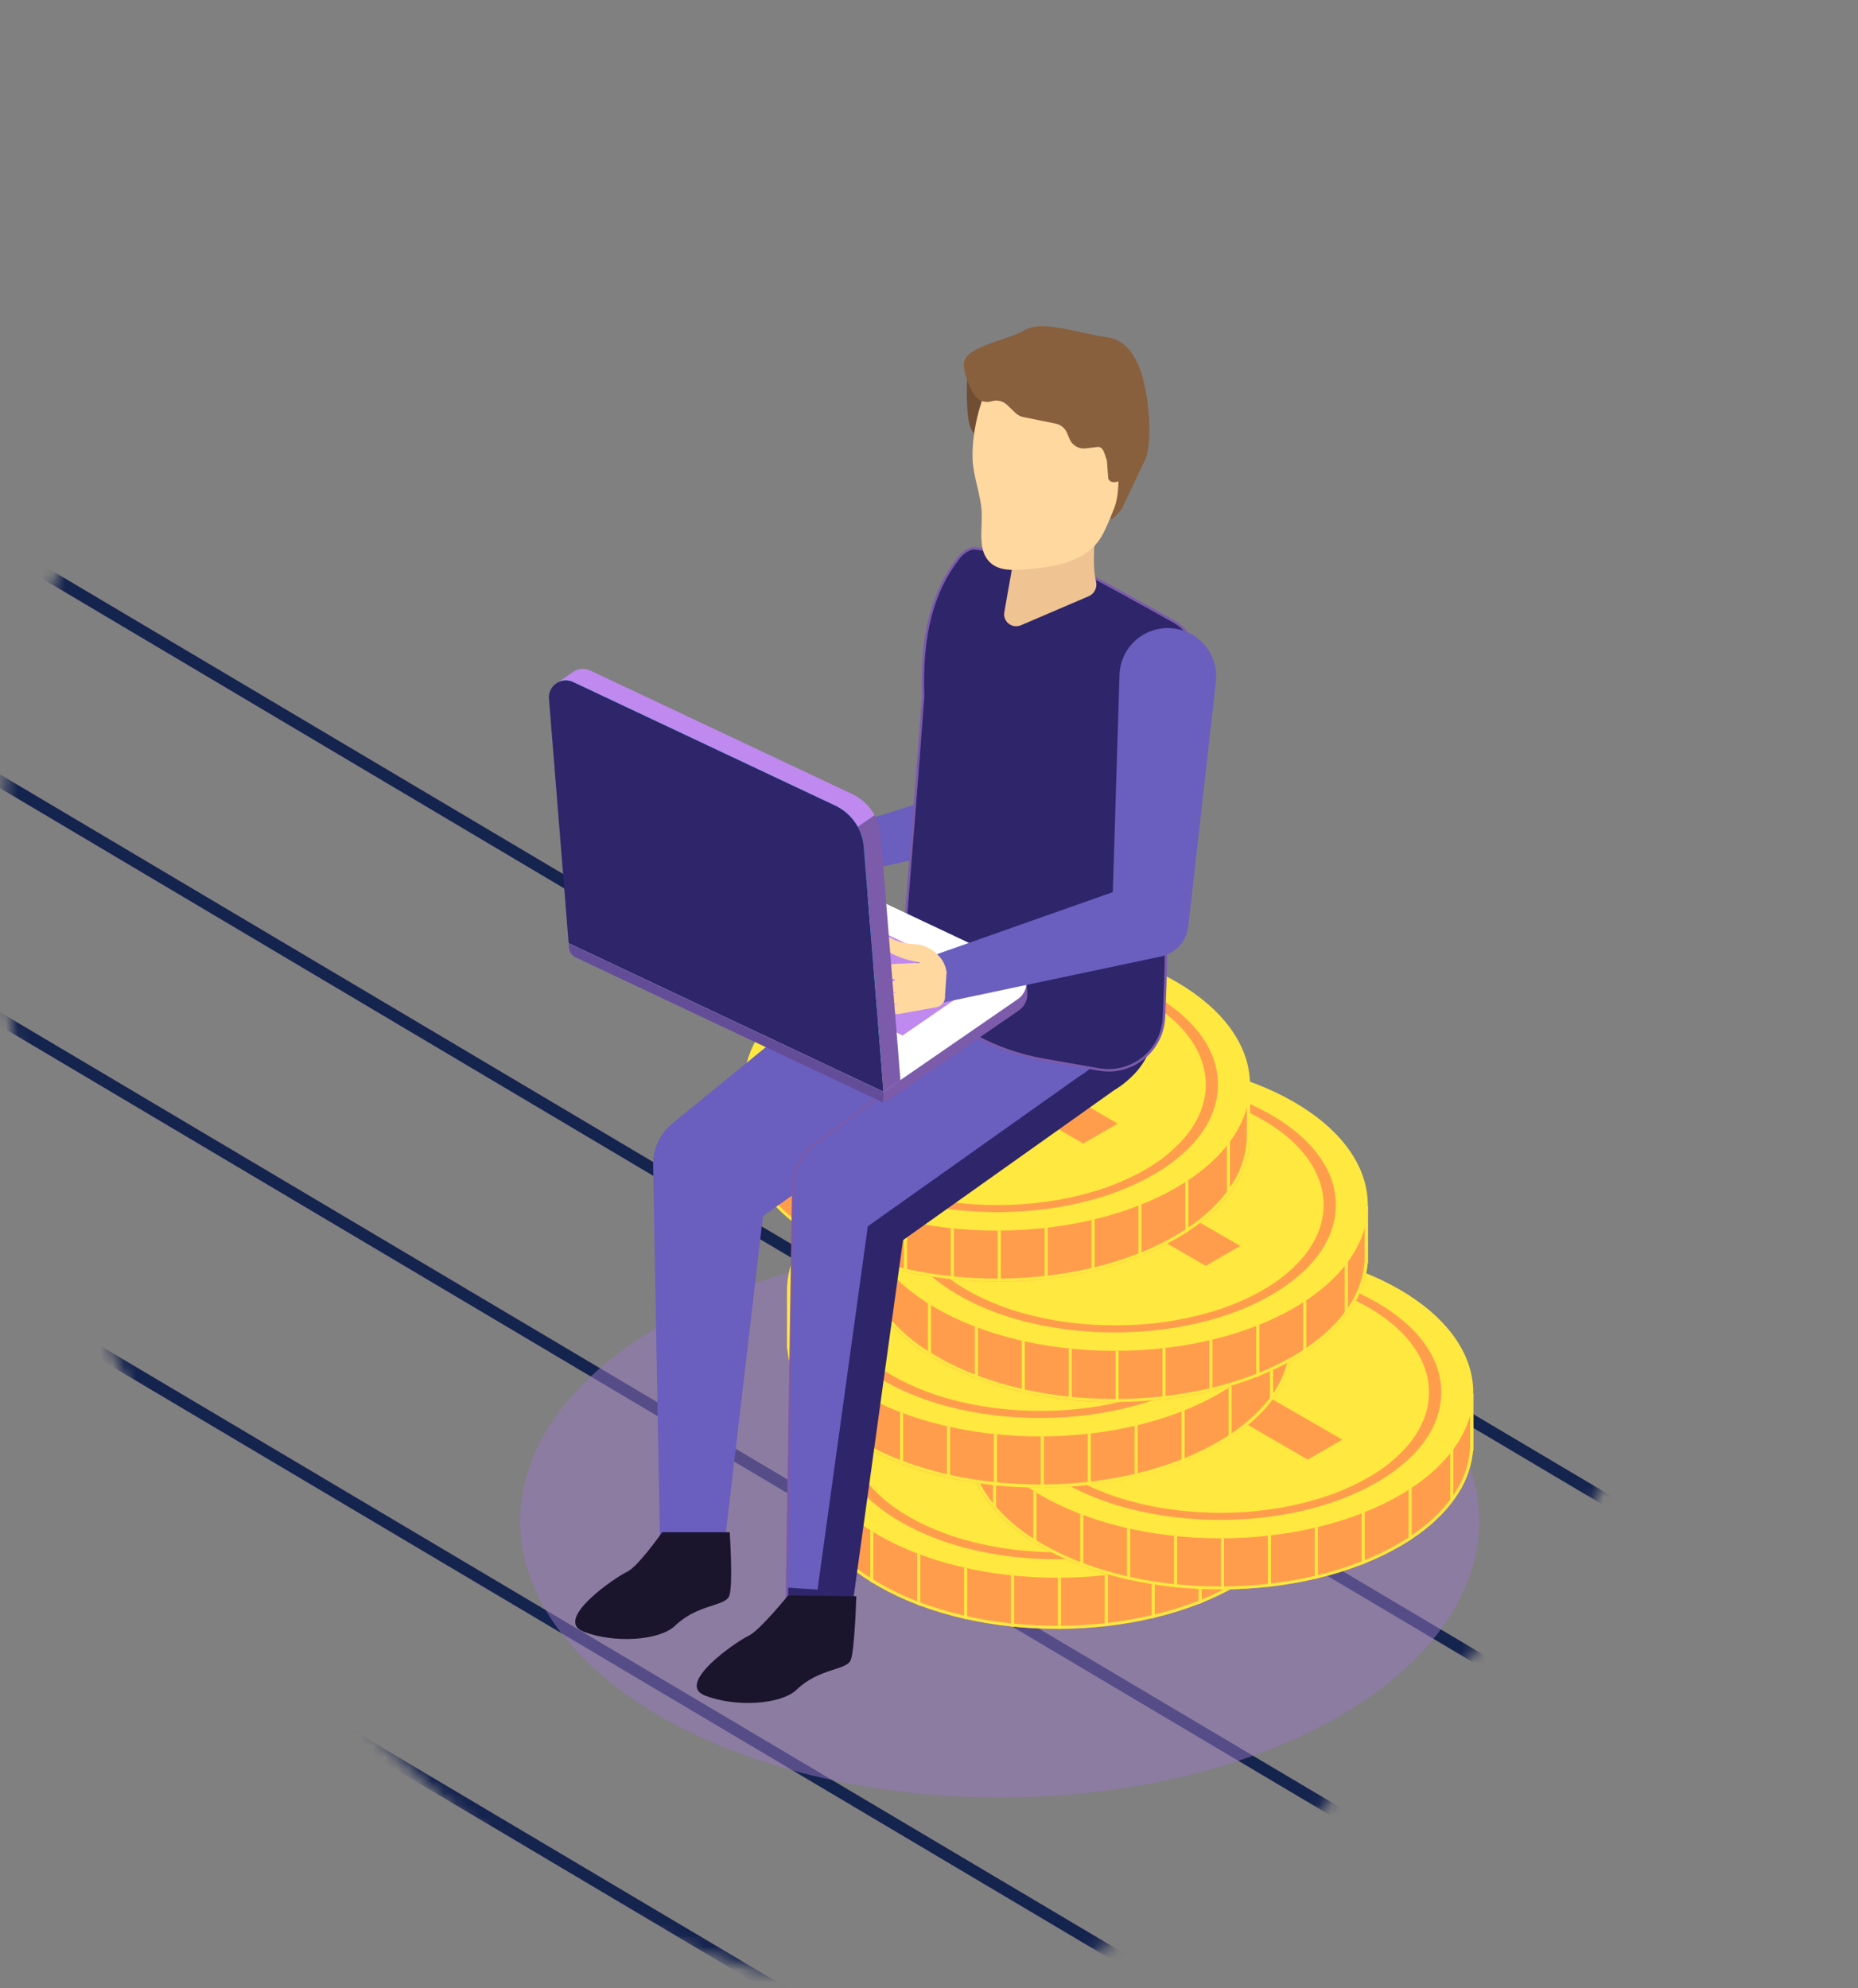 <svg width="157" height="168" viewBox="0 0 157 168" fill="none" xmlns="http://www.w3.org/2000/svg">
<rect x="0" y="0" width="157" height="168" fill="#808080" stroke="none"/>
<mask id="mask0" mask-type="alpha" maskUnits="userSpaceOnUse" x="0" y="0" width="157" height="168">
<path d="M111.795 6.518C132.776 17.211 151.942 35.59 156.2 61.179C160.438 86.645 147.159 110.205 132.338 129.961C117.46 149.792 99.051 168.121 76.062 167.999C52.426 167.875 32.018 150.856 17.958 129.358C3.961 107.954 -4.461 80.923 2.478 55.48C9.147 31.033 30.134 17.061 51.157 7.644C70.933 -1.213 92.403 -3.365 111.795 6.518Z" fill="#E672D7"/>
</mask>
<g mask="url(#mask0)">
<path d="M-0.903 45.662L147.902 133.972" stroke="#15234F"/>
<path d="M-44.035 83.139L104.77 171.449" stroke="#15234F"/>
<path d="M-14.703 57.293L134.102 145.603" stroke="#15234F"/>
<path d="M-57.836 94.769L90.969 183.08" stroke="#15234F"/>
<path d="M-26.782 70.216L122.023 158.526" stroke="#15234F"/>
<path d="M84.474 151.885C106.85 151.885 124.99 141.426 124.99 128.523C124.99 115.62 106.85 105.161 84.474 105.161C62.097 105.161 43.957 115.62 43.957 128.523C43.957 141.426 62.097 151.885 84.474 151.885Z" fill="#9879C2" fill-opacity="0.5"/>
<path d="M110.708 121.127V125.319V125.899H110.686C110.57 127.167 110.153 128.39 109.469 129.465C109.387 129.598 109.298 129.733 109.207 129.867C108.35 131.123 107.111 132.313 105.505 133.381L105.243 133.552C104.987 133.714 104.722 133.875 104.448 134.035C103.511 134.571 102.537 135.04 101.534 135.44L101.274 135.543C100.067 136.01 98.831 136.394 97.572 136.693C97.484 136.717 97.4 136.736 97.31 136.756C96.089 137.039 94.853 137.253 93.608 137.396L93.346 137.425C92.117 137.561 90.882 137.633 89.645 137.643H89.383C88.147 137.646 86.911 137.587 85.681 137.463C85.594 137.463 85.51 137.446 85.419 137.437C84.176 137.307 82.94 137.107 81.719 136.84L81.457 136.782C80.2 136.499 78.963 136.133 77.755 135.686C77.667 135.654 77.583 135.621 77.493 135.587C76.357 135.156 75.257 134.637 74.204 134.033C74.065 133.953 73.926 133.87 73.792 133.788L73.53 133.627C72.118 132.768 70.866 131.671 69.828 130.385C69.736 130.269 69.657 130.153 69.566 130.043C68.663 128.835 68.109 127.403 67.965 125.903H67.941V121.131H69.211C69.321 120.959 69.441 120.788 69.566 120.605C69.65 120.487 69.737 120.372 69.828 120.263C70.175 119.819 70.553 119.4 70.96 119.01C71.506 118.487 72.091 118.005 72.709 117.569C73.174 117.239 73.672 116.92 74.204 116.612C82.553 111.799 96.091 111.799 104.441 116.612C104.972 116.919 105.47 117.238 105.934 117.569C106.553 118.004 107.138 118.486 107.683 119.01C108.248 119.549 108.756 120.145 109.2 120.786C109.281 120.903 109.358 121.019 109.431 121.129L110.708 121.127Z" fill="#FF9D4D"/>
<path d="M89.329 113.253C94.995 113.253 100.318 114.522 104.317 116.827C104.831 117.129 105.333 117.445 105.791 117.772C106.396 118.201 106.969 118.674 107.504 119.188C108.056 119.715 108.552 120.298 108.987 120.925C109.061 121.031 109.134 121.144 109.213 121.267L109.288 121.389H110.442V125.637L110.421 125.878C110.309 127.105 109.906 128.288 109.244 129.327C109.169 129.451 109.083 129.582 108.989 129.719C108.132 130.976 106.905 132.135 105.357 133.163L105.1 133.334C104.848 133.495 104.586 133.656 104.313 133.812C103.389 134.341 102.43 134.805 101.441 135.2L101.182 135.301C99.986 135.765 98.759 136.146 97.511 136.443L97.256 136.504C96.043 136.784 94.816 136.996 93.579 137.139L93.323 137.168C92.102 137.303 90.875 137.375 89.646 137.384H89.388H89.316C88.116 137.384 86.896 137.323 85.706 137.204L85.451 137.179C84.217 137.049 82.99 136.851 81.778 136.587L81.519 136.528C80.273 136.247 79.048 135.884 77.85 135.441L77.817 135.431L77.591 135.344C76.467 134.918 75.378 134.402 74.335 133.803C74.196 133.723 74.061 133.642 73.927 133.56L73.668 133.403C72.282 132.558 71.052 131.481 70.031 130.219C69.951 130.117 69.86 130.007 69.778 129.877C68.902 128.708 68.365 127.321 68.227 125.868L68.206 125.627V121.396H69.36L69.437 121.272C69.543 121.101 69.658 120.93 69.78 120.759C69.855 120.651 69.937 120.54 70.033 120.417C70.373 119.983 70.743 119.573 71.14 119.191C71.675 118.677 72.248 118.204 72.854 117.776C73.315 117.447 73.812 117.129 74.328 116.831C78.326 114.525 83.648 113.257 89.314 113.257L89.329 113.253ZM89.329 112.991C83.859 112.991 78.386 114.19 74.212 116.601C73.68 116.908 73.182 117.227 72.717 117.558C72.099 117.994 71.514 118.476 70.967 118.999C70.561 119.39 70.183 119.808 69.836 120.252C69.745 120.369 69.665 120.483 69.574 120.595C69.449 120.766 69.329 120.937 69.219 121.12H67.949V125.892H67.973C68.117 127.393 68.671 128.825 69.574 130.033C69.658 130.149 69.745 130.265 69.836 130.375C70.874 131.66 72.126 132.757 73.538 133.617L73.8 133.778C73.934 133.86 74.073 133.949 74.212 134.022C75.265 134.626 76.365 135.146 77.5 135.577C77.586 135.611 77.672 135.643 77.763 135.676C78.971 136.123 80.208 136.489 81.465 136.771L81.727 136.83C82.948 137.097 84.183 137.296 85.427 137.427C85.514 137.435 85.598 137.446 85.689 137.453C86.889 137.572 88.104 137.632 89.319 137.632H89.662C90.898 137.623 92.133 137.55 93.362 137.415L93.624 137.386C94.869 137.242 96.105 137.028 97.326 136.746C97.413 136.725 97.497 136.706 97.588 136.682C98.847 136.383 100.084 135.999 101.29 135.532L101.551 135.429C102.554 135.03 103.527 134.56 104.464 134.024C104.738 133.866 105.003 133.705 105.259 133.541L105.521 133.37C107.127 132.302 108.361 131.113 109.223 129.856C109.314 129.723 109.395 129.588 109.486 129.454C110.17 128.379 110.587 127.157 110.702 125.889H110.725V125.308V121.117H109.455C109.381 120.999 109.304 120.882 109.223 120.774C108.779 120.133 108.271 119.537 107.707 118.998C107.161 118.474 106.576 117.992 105.957 117.556C105.5 117.227 105.002 116.908 104.464 116.6C100.289 114.193 94.817 112.99 89.345 112.99L89.329 112.991Z" fill="#FFE840"/>
<path d="M89.325 133.324C101.133 133.324 110.705 127.805 110.705 120.997C110.705 114.189 101.133 108.669 89.325 108.669C77.517 108.669 67.945 114.189 67.945 120.997C67.945 127.805 77.517 133.324 89.325 133.324Z" fill="#FFE840"/>
<path d="M107.689 118.999C107.004 116.883 105.235 114.936 102.538 113.38C99.009 111.345 94.311 110.225 89.329 110.225C84.347 110.225 79.648 111.345 76.119 113.38C73.421 114.936 71.649 116.883 70.966 118.999C70.757 119.644 70.65 120.318 70.648 120.996C70.648 123.068 71.654 125.05 73.536 126.756C73.62 126.835 73.708 126.912 73.799 126.986C74.519 127.599 75.296 128.144 76.119 128.613C76.563 128.867 77.023 129.107 77.499 129.334L77.761 129.455C78.956 129.997 80.194 130.437 81.463 130.772L81.725 130.842C82.942 131.15 84.178 131.379 85.425 131.527L85.687 131.559C86.896 131.695 88.112 131.763 89.329 131.761H89.651C90.888 131.751 92.124 131.668 93.352 131.515C93.439 131.503 93.523 131.492 93.614 131.479C94.863 131.314 96.1 131.066 97.316 130.736C97.405 130.712 97.487 130.688 97.578 130.66C98.85 130.306 100.089 129.841 101.28 129.271C101.365 129.231 101.451 129.187 101.54 129.144C101.883 128.975 102.215 128.797 102.538 128.61C103.511 128.058 104.419 127.397 105.242 126.64C105.333 126.556 105.413 126.469 105.504 126.388C107.138 124.767 108.008 122.917 108.008 120.993C108.007 120.316 107.899 119.643 107.689 118.999ZM105.504 125.07C105.42 125.181 105.333 125.291 105.242 125.402C104.273 126.527 103.113 127.473 101.814 128.194C101.727 128.245 101.643 128.295 101.545 128.346L101.285 128.487C100.102 129.108 98.863 129.613 97.583 129.996L97.321 130.073C96.107 130.426 94.87 130.691 93.619 130.868C93.533 130.881 93.446 130.893 93.357 130.904C92.13 131.068 90.894 131.156 89.656 131.167H89.394C88.157 131.17 86.921 131.097 85.692 130.95L85.43 130.915C84.181 130.756 82.945 130.51 81.73 130.179L81.468 130.106C80.192 129.746 78.953 129.27 77.766 128.682L77.504 128.548C77.283 128.434 77.065 128.314 76.853 128.191C75.725 127.563 74.696 126.773 73.799 125.846C73.708 125.748 73.627 125.652 73.536 125.553C71.38 123.061 71.108 120.161 72.715 117.566C73.572 116.197 74.943 114.905 76.847 113.801C83.728 109.833 94.927 109.833 101.809 113.801C103.713 114.898 105.09 116.187 105.94 117.566C107.446 119.99 107.302 122.688 105.504 125.07Z" fill="#FF9D4D"/>
<path d="M90.015 119.258L92.027 120.42C91.981 120.441 91.936 120.464 91.893 120.49L90.788 121.127L88.902 120.042L89.523 119.684C89.718 119.582 89.886 119.436 90.015 119.258Z" fill="#D1975D"/>
<path d="M96.034 124.153L98.09 125.343L99.322 124.631L97.254 123.433L97.308 123.398C97.399 123.343 97.486 123.285 97.571 123.227C97.844 123.038 98.098 122.822 98.33 122.584C98.635 122.286 98.861 121.916 98.986 121.509C99.085 121.152 99.038 120.771 98.856 120.449C98.672 120.107 98.321 119.785 97.804 119.482C97.727 119.439 97.648 119.395 97.571 119.356C97.494 119.316 97.399 119.268 97.308 119.227C96.638 118.918 95.917 118.731 95.18 118.676C94.655 118.636 94.128 118.652 93.607 118.724C93.52 118.735 93.432 118.749 93.344 118.765C93.03 118.824 92.719 118.902 92.414 119C92.569 118.798 92.664 118.558 92.69 118.306C92.716 118.053 92.672 117.799 92.561 117.57C92.285 117.044 91.855 116.616 91.327 116.341C90.908 116.108 90.461 115.927 89.997 115.804C89.487 115.665 88.964 115.58 88.436 115.551C87.902 115.521 87.366 115.553 86.839 115.646C86.335 115.731 85.849 115.905 85.406 116.16L85.017 116.384L83.025 115.234L81.791 115.944L83.778 117.089L82.278 117.955L80.292 116.81L79.058 117.521L81.044 118.666L78.844 119.936L81.463 121.447L81.725 121.598L85.425 123.73L85.687 123.883L89.389 126.017L89.651 126.168L91.096 127.001L93.3 125.733L95.356 126.923L96.59 126.211L94.534 125.012L96.034 124.153ZM91.9 120.49C91.943 120.465 91.988 120.441 92.033 120.42C92.213 120.335 92.402 120.273 92.597 120.237C92.849 120.19 93.104 120.171 93.36 120.181H93.401C93.475 120.181 93.548 120.189 93.622 120.198C93.828 120.219 94.031 120.256 94.231 120.309C94.49 120.376 94.738 120.476 94.971 120.608C95.166 120.715 95.337 120.86 95.473 121.035C95.58 121.175 95.642 121.343 95.653 121.519C95.655 121.691 95.601 121.859 95.499 121.997C95.425 122.098 95.337 122.188 95.237 122.264C95.182 122.308 95.125 122.349 95.065 122.387L95.012 122.419L94.061 122.967L94.027 122.988L93.627 123.217L93.365 123.368L92.527 123.852L91.473 124.46L88.232 122.594L88.575 122.394L89.284 121.986L89.387 121.926L89.649 121.776L90.784 121.12L91.9 120.49ZM85.425 118.486L85.687 118.334L85.814 118.26L86.539 117.841C86.58 117.817 86.626 117.8 86.671 117.777C86.822 117.703 86.98 117.646 87.144 117.606C87.395 117.548 87.652 117.522 87.91 117.529C88.428 117.538 88.937 117.677 89.387 117.933L89.421 117.952C89.504 118 89.579 118.05 89.649 118.099C89.978 118.335 90.141 118.586 90.138 118.852C90.135 118.997 90.091 119.139 90.011 119.26C89.914 119.396 89.791 119.512 89.649 119.602C89.61 119.628 89.569 119.653 89.524 119.679L89.387 119.758L88.904 120.037L87.403 120.903L86.993 121.139L86.349 121.51L85.992 121.303L85.591 121.074L85.42 120.976L84.664 120.54L83.257 119.729L83.648 119.503L84.309 119.121L85.425 118.486Z" fill="#FF9D4D"/>
<path d="M70.391 126.605V130.926C70.298 130.81 70.22 130.694 70.129 130.584V126.262C70.213 126.372 70.305 126.49 70.391 126.605Z" fill="#FFE840"/>
<path d="M73.797 129.47V133.792L73.535 133.631V129.307C73.621 129.362 73.708 129.417 73.797 129.47Z" fill="#FFE840"/>
<path d="M77.762 131.366V135.69C77.675 135.657 77.591 135.625 77.5 135.59V131.269C77.586 131.301 77.676 131.335 77.762 131.366Z" fill="#FFE840"/>
<path d="M81.723 132.522V136.843L81.461 136.785V132.463L81.723 132.522Z" fill="#FFE840"/>
<path d="M85.688 133.145V137.467C85.6 137.467 85.516 137.45 85.426 137.441V133.119C85.513 133.128 85.6 133.138 85.688 133.145Z" fill="#FFE840"/>
<path d="M89.653 133.322V137.644H89.391V133.322H89.653Z" fill="#FFE840"/>
<path d="M93.613 133.074V137.398L93.352 137.427V133.105C93.439 133.097 93.527 133.087 93.613 133.074Z" fill="#FFE840"/>
<path d="M97.578 132.373V136.694C97.491 136.718 97.407 136.737 97.316 136.758V132.434C97.404 132.416 97.492 132.395 97.578 132.373Z" fill="#FFE840"/>
<path d="M101.541 131.12V135.442L101.281 135.544V131.221L101.541 131.12Z" fill="#FFE840"/>
<path d="M105.504 129.059V133.377L105.242 133.548V129.225C105.331 129.173 105.418 129.117 105.504 129.059Z" fill="#FFE840"/>
<path d="M109.021 125.574V129.896C108.938 130.031 108.85 130.166 108.758 130.3V125.978C108.85 125.846 108.938 125.709 109.021 125.574Z" fill="#FFE840"/>
<path d="M124.491 117.801V121.991V122.57H124.463C124.348 123.838 123.932 125.06 123.248 126.135C123.166 126.27 123.077 126.404 122.984 126.537C122.127 127.794 120.89 128.983 119.284 130.051L119.022 130.223C118.766 130.386 118.5 130.547 118.225 130.705C117.288 131.242 116.315 131.711 115.312 132.111L115.049 132.213C113.844 132.68 112.607 133.065 111.349 133.363C111.262 133.387 111.178 133.406 111.087 133.427C109.866 133.709 108.63 133.923 107.385 134.067L107.123 134.096C105.893 134.231 104.658 134.304 103.421 134.313H103.16C101.924 134.32 100.688 134.263 99.457 134.142L99.196 134.117C97.953 133.986 96.717 133.787 95.495 133.521L95.232 133.461C93.975 133.178 92.739 132.812 91.53 132.366L91.268 132.266C90.133 131.836 89.034 131.316 87.981 130.712C87.841 130.632 87.703 130.541 87.568 130.467L87.306 130.307C85.894 129.446 84.642 128.35 83.604 127.065C83.511 126.948 83.433 126.832 83.342 126.722C82.439 125.515 81.885 124.082 81.743 122.582H81.719V117.801H82.989C83.098 117.63 83.217 117.449 83.342 117.276C83.426 117.156 83.513 117.041 83.604 116.925C83.951 116.481 84.33 116.062 84.737 115.672C85.282 115.148 85.868 114.666 86.487 114.231C86.944 113.9 87.442 113.581 87.981 113.274C96.329 108.461 109.867 108.461 118.216 113.274C118.75 113.582 119.248 113.901 119.711 114.231C120.329 114.667 120.914 115.149 121.461 115.672C122.025 116.211 122.533 116.806 122.976 117.449C123.058 117.565 123.133 117.681 123.209 117.801H124.491Z" fill="#FF9D4D"/>
<path d="M103.11 109.928C108.776 109.928 114.098 111.198 118.098 113.503C118.612 113.803 119.113 114.119 119.57 114.446C120.176 114.875 120.749 115.348 121.284 115.862C121.836 116.389 122.334 116.971 122.768 117.599C122.842 117.705 122.915 117.818 122.993 117.942L123.07 118.063H124.223V122.311L124.204 122.553C124.092 123.78 123.688 124.962 123.025 126.002C122.95 126.125 122.864 126.257 122.77 126.394C121.913 127.65 120.686 128.809 119.14 129.838L118.883 130.009C118.631 130.17 118.369 130.33 118.096 130.486C117.172 131.015 116.212 131.479 115.224 131.874L114.963 131.975C113.767 132.439 112.541 132.821 111.292 133.117C111.207 133.139 111.121 133.16 111.037 133.179C109.825 133.458 108.598 133.67 107.362 133.814L107.104 133.843C105.883 133.977 104.656 134.049 103.428 134.058H103.169H103.098C101.89 134.058 100.677 133.997 99.489 133.887C99.403 133.887 99.318 133.87 99.234 133.862C98 133.732 96.773 133.534 95.561 133.269L95.301 133.211C94.055 132.93 92.829 132.567 91.631 132.126L91.6 132.114L91.373 132.027C90.248 131.6 89.159 131.085 88.116 130.486L87.707 130.245L87.45 130.086C86.063 129.241 84.833 128.164 83.813 126.902C83.732 126.799 83.641 126.69 83.557 126.56C82.641 125.283 82.118 123.934 82.015 122.551L81.996 122.31V118.061H83.15L83.227 117.938C83.331 117.767 83.448 117.596 83.569 117.425C83.645 117.317 83.729 117.206 83.825 117.082C84.164 116.648 84.534 116.238 84.932 115.857C85.467 115.343 86.04 114.87 86.646 114.441C87.109 114.113 87.604 113.794 88.12 113.498C92.118 111.193 97.441 109.923 103.107 109.923L103.11 109.928ZM103.11 109.666C97.638 109.666 92.166 110.864 87.993 113.276C87.46 113.584 86.962 113.903 86.498 114.232C85.879 114.668 85.294 115.15 84.749 115.674C84.342 116.064 83.963 116.483 83.616 116.927C83.525 117.043 83.444 117.158 83.353 117.277C83.228 117.449 83.11 117.62 83 117.803H81.731V122.573H81.754C81.897 124.074 82.45 125.506 83.353 126.714C83.437 126.83 83.525 126.947 83.616 127.056C84.654 128.341 85.906 129.438 87.318 130.298L87.58 130.459C87.715 130.541 87.852 130.63 87.993 130.704C89.046 131.307 90.145 131.827 91.28 132.258L91.542 132.357C92.751 132.803 93.987 133.169 95.244 133.453L95.506 133.512C96.728 133.778 97.964 133.977 99.208 134.108L99.469 134.134C100.675 134.252 101.888 134.309 103.1 134.305H103.433C104.67 134.295 105.905 134.223 107.135 134.088L107.397 134.058C108.642 133.914 109.878 133.701 111.099 133.418C111.186 133.398 111.27 133.379 111.361 133.355C112.619 133.056 113.855 132.672 115.061 132.205L115.323 132.102C116.326 131.703 117.3 131.233 118.237 130.697C118.513 130.537 118.779 130.376 119.034 130.214L119.296 130.043C120.902 128.975 122.134 127.785 122.996 126.529C123.089 126.395 123.178 126.262 123.26 126.127C123.944 125.052 124.36 123.829 124.475 122.561H124.499V121.983V117.801H123.229C123.154 117.681 123.078 117.565 122.996 117.449C122.553 116.806 122.045 116.211 121.481 115.672C120.935 115.149 120.35 114.667 119.731 114.231C119.266 113.9 118.768 113.581 118.237 113.274C114.062 110.867 108.59 109.664 103.119 109.664L103.11 109.666Z" fill="#FFE840"/>
<path d="M103.11 129.991C114.918 129.991 124.49 124.472 124.49 117.664C124.49 110.856 114.918 105.337 103.11 105.337C91.303 105.337 81.731 110.856 81.731 117.664C81.731 124.472 91.303 129.991 103.11 129.991Z" fill="#FFE840"/>
<path d="M121.472 115.667C120.787 113.551 119.016 111.604 116.319 110.048C112.79 108.014 108.093 106.893 103.11 106.893C98.128 106.893 93.429 108.014 89.902 110.048C87.204 111.604 85.432 113.551 84.749 115.667C84.538 116.312 84.43 116.986 84.43 117.664C84.43 119.736 85.437 121.718 87.317 123.424C87.403 123.503 87.491 123.58 87.58 123.655C88.302 124.267 89.079 124.812 89.902 125.281C90.344 125.535 90.805 125.776 91.273 126.002L91.535 126.123C92.73 126.664 93.969 127.104 95.237 127.44L95.499 127.51C96.717 127.818 97.954 128.047 99.201 128.194L99.462 128.227C100.671 128.364 101.887 128.432 103.104 128.431H103.165H103.426C104.663 128.42 105.9 128.338 107.128 128.184L107.39 128.15C108.639 127.984 109.876 127.735 111.092 127.405L111.354 127.332C112.625 126.976 113.863 126.51 115.054 125.94C115.142 125.901 115.225 125.858 115.316 125.814C115.659 125.644 115.991 125.466 116.312 125.28C117.286 124.727 118.194 124.066 119.018 123.309C119.107 123.226 119.19 123.138 119.28 123.058C120.912 121.437 121.783 119.588 121.783 117.663C121.784 116.985 121.679 116.312 121.472 115.667ZM119.287 121.738C119.203 121.849 119.116 121.961 119.025 122.07C118.056 123.195 116.896 124.14 115.597 124.862L115.328 125.014C115.243 125.062 115.157 125.108 115.066 125.155C113.884 125.776 112.645 126.281 111.366 126.664C111.279 126.69 111.195 126.717 111.104 126.741C109.89 127.093 108.653 127.359 107.402 127.536C107.315 127.549 107.228 127.561 107.14 127.571C105.912 127.736 104.676 127.824 103.438 127.835H103.177C101.939 127.838 100.703 127.765 99.474 127.618L99.213 127.583C97.963 127.425 96.727 127.179 95.511 126.847L95.249 126.774C93.974 126.414 92.735 125.937 91.547 125.35L91.285 125.216C91.064 125.102 90.846 124.982 90.634 124.858C89.508 124.226 88.48 123.432 87.585 122.502C87.496 122.404 87.413 122.308 87.323 122.209C85.168 119.717 84.894 116.817 86.503 114.222C87.36 112.853 88.731 111.562 90.634 110.457C97.516 106.489 108.715 106.489 115.597 110.457C117.501 111.556 118.878 112.843 119.728 114.222C121.229 116.658 121.083 119.356 119.287 121.738Z" fill="#FF9D4D"/>
<path d="M103.794 115.918L105.808 117.081C105.762 117.102 105.716 117.125 105.673 117.151L104.569 117.788L102.684 116.702L103.306 116.345C103.5 116.243 103.667 116.097 103.794 115.918Z" fill="#D1975D"/>
<path d="M113.423 121.653L110.505 123.336L103.207 119.111L102.073 118.351L102.047 118.366L102.443 119.274L102.502 119.817L99.09 119.672L98.74 115.982L101.163 114.584L113.423 121.653Z" fill="#FF9D4D"/>
<path d="M84.172 123.278V127.6C84.08 127.484 84.001 127.367 83.91 127.258V122.936C83.994 123.039 84.081 123.157 84.172 123.278Z" fill="#FFE840"/>
<path d="M87.578 126.137V130.468L87.316 130.307V125.983C87.402 126.03 87.489 126.084 87.578 126.137Z" fill="#FFE840"/>
<path d="M91.539 128.033V132.35L91.277 132.251V127.929L91.539 128.033Z" fill="#FFE840"/>
<path d="M95.5 129.191V133.513L95.238 133.453V129.131L95.5 129.191Z" fill="#FFE840"/>
<path d="M99.467 129.812V134.134L99.207 134.108V129.783L99.467 129.812Z" fill="#FFE840"/>
<path d="M103.432 129.99V134.312H103.172V129.99H103.432Z" fill="#FFE840"/>
<path d="M107.395 129.744V134.062L107.133 134.091V129.769L107.395 129.744Z" fill="#FFE840"/>
<path d="M111.36 129.041V133.362C111.272 133.386 111.188 133.405 111.098 133.426V129.099L111.36 129.041Z" fill="#FFE840"/>
<path d="M115.32 127.788V132.11L115.059 132.212V127.889L115.32 127.788Z" fill="#FFE840"/>
<path d="M119.285 125.726V130.048L119.023 130.219V125.897C119.112 125.846 119.2 125.784 119.285 125.726Z" fill="#FFE840"/>
<path d="M122.801 122.251V126.573C122.719 126.707 122.63 126.842 122.539 126.976V122.645C122.63 122.512 122.717 122.376 122.801 122.251Z" fill="#FFE840"/>
<path d="M109.263 109.185V113.377V113.957H109.241C109.125 115.225 108.708 116.447 108.024 117.522C107.942 117.656 107.852 117.791 107.762 117.924C106.905 119.181 105.666 120.37 104.06 121.438L103.799 121.61C103.542 121.772 103.277 121.933 103.002 122.092C102.065 122.628 101.092 123.098 100.089 123.498L99.828 123.6C98.622 124.067 97.385 124.452 96.126 124.75C96.039 124.774 95.955 124.793 95.864 124.814C94.643 125.096 93.407 125.31 92.162 125.454L91.902 125.483C90.672 125.618 89.437 125.691 88.2 125.7H87.938C86.702 125.704 85.466 125.644 84.236 125.521C84.148 125.521 84.065 125.504 83.974 125.495C82.73 125.364 81.495 125.165 80.274 124.898L80.011 124.839C78.754 124.557 77.518 124.191 76.309 123.744C76.222 123.711 76.138 123.679 76.047 123.645C74.912 123.214 73.812 122.694 72.758 122.091C72.62 122.01 72.481 121.928 72.347 121.846L72.085 121.685C70.674 120.825 69.421 119.728 68.383 118.443C68.29 118.327 68.212 118.21 68.121 118.101C67.218 116.893 66.664 115.461 66.52 113.96H66.496V109.188H67.766C67.877 109.017 67.996 108.846 68.121 108.663C68.205 108.545 68.292 108.43 68.383 108.32C68.73 107.877 69.108 107.458 69.514 107.067C70.061 106.544 70.645 106.062 71.264 105.626C71.729 105.296 72.227 104.978 72.758 104.669C81.108 99.856 94.646 99.856 102.996 104.669C103.527 104.976 104.024 105.295 104.488 105.626C105.107 106.061 105.692 106.543 106.238 107.067C106.802 107.607 107.31 108.202 107.755 108.844C107.835 108.961 107.912 109.077 107.986 109.186L109.263 109.185Z" fill="#FF9D4D"/>
<path d="M87.884 101.312C93.55 101.312 98.873 102.58 102.871 104.886C103.386 105.187 103.888 105.504 104.345 105.83C104.951 106.259 105.524 106.732 106.059 107.246C106.611 107.774 107.107 108.356 107.542 108.983C107.617 109.089 107.691 109.202 107.768 109.326L107.845 109.447H108.997V113.694L108.978 113.935C108.865 115.162 108.461 116.345 107.799 117.384C107.723 117.507 107.638 117.639 107.543 117.776C106.686 119.032 105.459 120.191 103.913 121.22L103.655 121.391C103.404 121.552 103.14 121.713 102.87 121.869C101.945 122.397 100.985 122.861 99.996 123.257L99.737 123.358C98.541 123.822 97.314 124.203 96.066 124.499L95.81 124.561C94.598 124.841 93.372 125.053 92.136 125.196L91.877 125.225C90.656 125.36 89.429 125.432 88.201 125.441H87.872C86.662 125.441 85.45 125.379 84.263 125.261C84.177 125.261 84.091 125.244 84.005 125.235C82.772 125.106 81.546 124.908 80.335 124.643L80.074 124.585C78.828 124.304 77.603 123.941 76.405 123.498L76.374 123.488L76.146 123.4C75.021 122.974 73.932 122.459 72.89 121.86C72.752 121.78 72.615 121.699 72.482 121.617L72.223 121.46C70.837 120.615 69.606 119.538 68.586 118.276C68.506 118.173 68.423 118.064 68.333 117.934C67.46 116.764 66.926 115.377 66.79 113.925L66.769 113.683V109.435H67.923L68 109.312C68.106 109.141 68.221 108.97 68.343 108.798C68.418 108.691 68.502 108.579 68.597 108.456C68.937 108.022 69.307 107.613 69.705 107.231C70.24 106.716 70.813 106.243 71.419 105.815C71.882 105.486 72.377 105.168 72.893 104.87C76.891 102.565 82.215 101.296 87.879 101.296L87.884 101.312ZM87.884 101.05C82.413 101.05 76.941 102.248 72.766 104.66C72.235 104.967 71.737 105.286 71.272 105.617C70.653 106.053 70.068 106.534 69.522 107.058C69.116 107.448 68.738 107.867 68.391 108.311C68.3 108.427 68.219 108.542 68.129 108.653C68.004 108.824 67.885 108.995 67.774 109.178H66.504V113.95H66.535C66.679 115.451 67.232 116.883 68.135 118.091C68.219 118.207 68.307 118.324 68.398 118.433C69.436 119.718 70.688 120.815 72.1 121.675L72.362 121.836C72.496 121.918 72.634 122.007 72.773 122.081C73.827 122.685 74.926 123.204 76.062 123.635C76.148 123.669 76.233 123.702 76.324 123.734C77.532 124.181 78.769 124.547 80.026 124.83L80.288 124.888C81.507 125.161 82.74 125.367 83.981 125.504C84.069 125.513 84.153 125.523 84.244 125.53C85.443 125.65 86.66 125.709 87.875 125.709H88.208C89.445 125.7 90.68 125.627 91.91 125.492L92.17 125.463C93.415 125.319 94.651 125.106 95.872 124.823C95.96 124.802 96.043 124.783 96.134 124.76C97.393 124.461 98.63 124.076 99.836 123.609L100.097 123.507C101.1 123.107 102.073 122.637 103.01 122.101C103.284 121.943 103.55 121.782 103.807 121.619L104.068 121.448C105.673 120.379 106.907 119.19 107.769 117.934C107.862 117.8 107.949 117.665 108.032 117.531C108.716 116.456 109.133 115.234 109.249 113.966H109.271V113.386V109.194H108.001C107.927 109.076 107.85 108.959 107.769 108.851C107.325 108.21 106.817 107.614 106.253 107.075C105.707 106.551 105.122 106.069 104.503 105.634C104.04 105.304 103.543 104.985 103.01 104.677C98.835 102.27 93.363 101.067 87.891 101.067L87.884 101.05Z" fill="#FFE840"/>
<path d="M87.884 121.382C99.692 121.382 109.264 115.863 109.264 109.055C109.264 102.247 99.692 96.728 87.884 96.728C76.076 96.728 66.504 102.247 66.504 109.055C66.504 115.863 76.076 121.382 87.884 121.382Z" fill="#FFE840"/>
<path d="M106.248 107.058C105.562 104.942 103.794 102.994 101.096 101.438C97.567 99.403 92.87 98.284 87.888 98.284C82.906 98.284 78.206 99.403 74.679 101.438C71.982 102.994 70.21 104.942 69.524 107.058C69.315 107.703 69.208 108.377 69.207 109.055C69.207 111.126 70.213 113.108 72.095 114.815C72.179 114.894 72.266 114.971 72.357 115.044C73.078 115.658 73.856 116.203 74.679 116.672C75.121 116.925 75.579 117.165 76.05 117.393L76.313 117.514C77.508 118.055 78.746 118.496 80.014 118.83L80.277 118.9C81.494 119.209 82.73 119.437 83.977 119.585L84.239 119.618C85.448 119.754 86.664 119.821 87.881 119.82H88.203C89.441 119.809 90.677 119.727 91.905 119.573L92.165 119.537C93.415 119.372 94.651 119.124 95.867 118.794C95.957 118.77 96.039 118.746 96.13 118.719C97.402 118.364 98.64 117.899 99.831 117.329C99.919 117.29 100.003 117.245 100.092 117.203C100.435 117.034 100.767 116.856 101.089 116.668C102.063 116.116 102.971 115.455 103.796 114.698C103.885 114.615 103.967 114.527 104.056 114.447C105.689 112.826 106.56 110.976 106.56 109.052C106.561 108.375 106.456 107.702 106.248 107.058ZM104.07 113.129C103.987 113.24 103.898 113.35 103.809 113.461C102.84 114.585 101.68 115.53 100.382 116.253C100.294 116.304 100.21 116.354 100.112 116.405L99.852 116.545C98.669 117.166 97.43 117.672 96.15 118.055L95.888 118.132C94.674 118.484 93.437 118.75 92.186 118.926C92.1 118.94 92.015 118.952 91.925 118.962C90.698 119.127 89.462 119.215 88.224 119.226H87.962C86.724 119.228 85.488 119.156 84.26 119.008L83.997 118.974C82.748 118.814 81.512 118.569 80.297 118.238L80.035 118.164C78.76 117.805 77.52 117.328 76.333 116.74L76.071 116.607C75.85 116.492 75.632 116.372 75.42 116.249C74.291 115.619 73.261 114.826 72.364 113.896C72.273 113.798 72.192 113.702 72.102 113.603C69.947 111.111 69.673 108.211 71.281 105.616C72.138 104.247 73.509 102.955 75.413 101.851C82.294 97.883 93.492 97.883 100.375 101.851C102.279 102.948 103.655 104.237 104.505 105.616C106.006 108.045 105.861 110.746 104.07 113.129Z" fill="#FF9D4D"/>
<path d="M88.569 107.316L90.581 108.478C90.537 108.499 90.492 108.523 90.448 108.548L89.342 109.185L87.457 108.1L88.077 107.742C88.272 107.64 88.441 107.494 88.569 107.316Z" fill="#D1975D"/>
<path d="M94.591 112.211L96.648 113.401L97.88 112.689L95.811 111.491L95.866 111.456C95.958 111.4 96.045 111.343 96.128 111.285C96.402 111.096 96.656 110.88 96.888 110.642C97.193 110.343 97.418 109.974 97.544 109.567C97.643 109.21 97.596 108.829 97.414 108.507C97.23 108.165 96.879 107.842 96.362 107.54C96.284 107.497 96.207 107.453 96.128 107.413C96.05 107.374 95.957 107.326 95.866 107.285C95.195 106.976 94.474 106.789 93.738 106.734C93.213 106.694 92.686 106.71 92.164 106.782C92.077 106.794 91.993 106.807 91.904 106.823C91.585 106.88 91.269 106.957 90.96 107.054C91.114 106.853 91.21 106.613 91.236 106.36C91.262 106.108 91.217 105.853 91.107 105.625C90.831 105.099 90.4 104.67 89.873 104.396C89.454 104.162 89.007 103.982 88.543 103.858C88.033 103.719 87.51 103.634 86.982 103.605C86.447 103.575 85.911 103.607 85.384 103.701C84.88 103.786 84.395 103.96 83.952 104.214L83.564 104.439L81.576 103.293L80.342 104.004L82.329 105.149L80.831 106.015L78.843 104.87L77.609 105.58L79.595 106.725L77.394 107.995L80.013 109.507L80.275 109.657L83.976 111.79L84.238 111.942L87.94 114.077L88.202 114.227L89.648 115.061L91.851 113.793L93.907 114.982L95.139 114.27L93.083 113.072L94.591 112.211ZM90.449 108.548C90.493 108.523 90.538 108.499 90.582 108.478C90.762 108.393 90.951 108.331 91.146 108.295C91.398 108.247 91.655 108.228 91.911 108.238H91.95C92.024 108.238 92.097 108.247 92.171 108.256C92.377 108.277 92.58 108.314 92.78 108.367C93.038 108.434 93.287 108.534 93.52 108.666C93.715 108.772 93.886 108.918 94.022 109.093C94.126 109.233 94.186 109.402 94.194 109.577C94.197 109.749 94.142 109.917 94.039 110.054C93.966 110.156 93.877 110.246 93.777 110.321C93.723 110.366 93.665 110.406 93.606 110.443C93.587 110.455 93.571 110.467 93.552 110.477L92.601 111.025L92.567 111.046L92.168 111.275L91.907 111.425L91.067 111.91L90.013 112.517L86.786 110.657L87.129 110.457L87.839 110.049L87.941 109.989L88.204 109.839L89.338 109.183L90.449 108.548ZM83.983 106.544L84.245 106.392L84.373 106.318L85.098 105.899C85.141 105.875 85.187 105.858 85.23 105.835C85.381 105.761 85.54 105.704 85.703 105.664C85.955 105.606 86.213 105.58 86.471 105.587C86.989 105.596 87.496 105.735 87.947 105.991L87.981 106.01C88.059 106.055 88.135 106.104 88.209 106.157C88.539 106.393 88.702 106.644 88.697 106.91C88.694 107.055 88.65 107.196 88.57 107.318C88.473 107.454 88.35 107.57 88.209 107.66C88.169 107.686 88.128 107.711 88.084 107.737L87.947 107.816L87.463 108.095L85.962 108.961L85.552 109.197L84.908 109.568L84.552 109.361L84.152 109.132L83.981 109.034L83.227 108.598L81.818 107.787L82.209 107.561L82.87 107.179L83.983 106.544Z" fill="#FF9D4D"/>
<path d="M68.948 114.662V118.984C68.857 118.868 68.776 118.751 68.688 118.642V114.32C68.763 114.429 68.857 114.549 68.948 114.662Z" fill="#FFE840"/>
<path d="M72.363 117.527V121.849L72.102 121.688V117.365C72.18 117.42 72.268 117.474 72.363 117.527Z" fill="#FFE840"/>
<path d="M76.317 119.424V123.748C76.229 123.715 76.145 123.683 76.055 123.649V119.327C76.14 119.359 76.229 119.393 76.317 119.424Z" fill="#FFE840"/>
<path d="M80.281 120.58V124.902L80.019 124.843V120.521L80.281 120.58Z" fill="#FFE840"/>
<path d="M84.242 121.202V125.524C84.155 125.524 84.071 125.507 83.981 125.499V121.177C84.068 121.185 84.155 121.196 84.242 121.202Z" fill="#FFE840"/>
<path d="M88.207 121.381V125.703H87.945V121.381H88.207Z" fill="#FFE840"/>
<path d="M92.17 121.132V125.456L91.91 125.485V121.163L92.17 121.132Z" fill="#FFE840"/>
<path d="M96.133 120.43V124.752C96.046 124.776 95.962 124.795 95.871 124.815V120.493L96.133 120.43Z" fill="#FFE840"/>
<path d="M100.096 119.17V123.492L99.836 123.595V119.271L100.096 119.17Z" fill="#FFE840"/>
<path d="M104.069 117.117V121.439L103.809 121.61V117.288C103.898 117.231 103.976 117.175 104.069 117.117Z" fill="#FFE840"/>
<path d="M107.576 113.632V117.954C107.494 118.089 107.405 118.224 107.312 118.358V114.036C107.405 113.902 107.494 113.767 107.576 113.632Z" fill="#FFE840"/>
<path d="M115.583 101.957V106.149V106.729H115.561C115.445 107.997 115.028 109.219 114.344 110.293C114.262 110.428 114.173 110.563 114.082 110.697C113.225 111.953 111.986 113.143 110.38 114.211L110.118 114.382C109.862 114.546 109.597 114.708 109.323 114.866C108.386 115.402 107.412 115.872 106.409 116.272L106.149 116.374C104.942 116.841 103.705 117.225 102.447 117.524L102.185 117.588C100.964 117.87 99.728 118.083 98.483 118.226C98.395 118.239 98.307 118.249 98.221 118.257C96.992 118.392 95.757 118.465 94.52 118.474H94.258C93.022 118.478 91.786 118.418 90.556 118.295C90.469 118.295 90.385 118.278 90.294 118.269C89.051 118.138 87.815 117.939 86.594 117.672L86.332 117.613C85.075 117.33 83.838 116.964 82.63 116.518C82.542 116.485 82.458 116.453 82.368 116.419C81.232 115.987 80.133 115.468 79.079 114.865C78.94 114.784 78.801 114.702 78.666 114.62L78.405 114.459C76.993 113.599 75.741 112.502 74.703 111.215C74.611 111.101 74.532 110.984 74.441 110.873C73.488 109.546 72.954 108.143 72.84 106.733H72.816V101.96H74.086C74.196 101.789 74.314 101.618 74.441 101.435C74.525 101.317 74.612 101.202 74.703 101.093C75.05 100.649 75.428 100.23 75.835 99.84C76.381 99.316 76.966 98.834 77.584 98.398C78.049 98.069 78.547 97.75 79.079 97.442C87.428 92.627 100.966 92.627 109.316 97.442C109.847 97.748 110.345 98.067 110.809 98.398C111.428 98.834 112.013 99.316 112.558 99.84C113.123 100.379 113.631 100.975 114.075 101.616C114.156 101.733 114.233 101.849 114.306 101.959L115.583 101.957Z" fill="#FF9D4D"/>
<path d="M94.2 94.081C99.866 94.081 105.189 95.351 109.188 97.657C109.702 97.958 110.204 98.275 110.662 98.6C111.267 99.029 111.84 99.503 112.375 100.017C112.927 100.545 113.424 101.127 113.858 101.755C113.932 101.861 114.005 101.972 114.084 102.097L114.16 102.22H115.313V106.468L115.292 106.708C115.181 107.935 114.777 109.118 114.115 110.159C114.04 110.282 113.954 110.414 113.86 110.551C113.003 111.807 111.776 112.966 110.228 113.995L109.971 114.166C109.719 114.327 109.457 114.486 109.184 114.643C108.261 115.172 107.301 115.636 106.312 116.031L106.053 116.132C104.857 116.596 103.631 116.978 102.382 117.274L102.127 117.336C100.914 117.615 99.687 117.827 98.451 117.971L98.194 118C96.973 118.133 95.746 118.205 94.517 118.215H94.187C92.987 118.215 91.765 118.156 90.577 118.044L90.322 118.019C89.088 117.888 87.862 117.69 86.649 117.426L86.39 117.368C85.145 117.087 83.919 116.724 82.721 116.281L82.689 116.271L82.462 116.184C81.338 115.757 80.249 115.242 79.206 114.643C79.067 114.563 78.932 114.482 78.798 114.4L78.539 114.243C77.153 113.398 75.922 112.32 74.903 111.057C74.822 110.956 74.731 110.845 74.649 110.715C73.73 109.436 73.208 108.088 73.106 106.706L73.086 106.465V102.225H74.239L74.317 102.102C74.423 101.931 74.538 101.76 74.659 101.588C74.735 101.481 74.819 101.369 74.913 101.246C75.253 100.812 75.623 100.403 76.02 100.021C76.555 99.507 77.128 99.033 77.734 98.603C78.195 98.276 78.692 97.958 79.208 97.66C83.206 95.355 88.528 94.085 94.194 94.085L94.2 94.081ZM94.2 93.821C88.73 93.821 83.257 95.019 79.083 97.431C78.551 97.737 78.053 98.056 77.588 98.388C76.969 98.823 76.385 99.305 75.838 99.829C75.432 100.219 75.054 100.638 74.707 101.082C74.616 101.198 74.536 101.313 74.445 101.424C74.318 101.595 74.2 101.766 74.09 101.95H72.82V106.722H72.844C72.957 108.132 73.492 109.536 74.445 110.862C74.529 110.979 74.616 111.095 74.707 111.205C75.745 112.491 76.997 113.588 78.409 114.448L78.67 114.609C78.805 114.691 78.944 114.78 79.083 114.854C80.136 115.457 81.236 115.977 82.371 116.408C82.457 116.442 82.543 116.475 82.634 116.507C83.842 116.953 85.079 117.319 86.336 117.603L86.598 117.661C87.819 117.928 89.055 118.127 90.298 118.258C90.385 118.267 90.469 118.277 90.56 118.284C91.76 118.404 92.975 118.464 94.19 118.464H94.533C95.769 118.454 97.004 118.381 98.233 118.246C98.32 118.238 98.407 118.228 98.495 118.215C99.74 118.072 100.976 117.859 102.197 117.577L102.459 117.514C103.718 117.215 104.955 116.83 106.161 116.363L106.422 116.261C107.425 115.861 108.398 115.392 109.335 114.855C109.609 114.697 109.874 114.535 110.13 114.371L110.393 114.2C111.998 113.132 113.232 111.942 114.094 110.686C114.185 110.552 114.274 110.417 114.357 110.282C115.041 109.208 115.458 107.986 115.573 106.718H115.596V106.138V101.946H114.326C114.252 101.828 114.175 101.712 114.094 101.604C113.65 100.962 113.142 100.367 112.578 99.827C112.032 99.303 111.447 98.821 110.828 98.386C110.365 98.056 109.868 97.737 109.335 97.429C105.16 95.023 99.688 93.819 94.216 93.819L94.2 93.821Z" fill="#FFE840"/>
<path d="M94.2 114.152C106.008 114.152 115.58 108.633 115.58 101.825C115.58 95.017 106.008 89.498 94.2 89.498C82.392 89.498 72.82 95.017 72.82 101.825C72.82 108.633 82.392 114.152 94.2 114.152Z" fill="#FFE840"/>
<path d="M112.564 99.829C111.879 97.713 110.11 95.766 107.413 94.21C103.884 92.175 99.186 91.055 94.203 91.055C89.219 91.055 84.523 92.175 80.994 94.21C78.296 95.766 76.524 97.713 75.841 99.829C75.631 100.474 75.524 101.148 75.523 101.827C75.523 103.896 76.529 105.88 78.411 107.586C78.495 107.665 78.583 107.74 78.672 107.816C79.394 108.429 80.171 108.974 80.994 109.443C81.438 109.697 81.897 109.938 82.365 110.162C82.452 110.206 82.539 110.247 82.627 110.286C83.822 110.827 85.06 111.267 86.329 111.6L86.591 111.672C87.808 111.98 89.044 112.209 90.291 112.357L90.554 112.389C91.762 112.525 92.978 112.593 94.194 112.591H94.518C95.755 112.581 96.99 112.498 98.218 112.345C98.305 112.333 98.389 112.322 98.48 112.309C99.729 112.144 100.966 111.896 102.182 111.566C102.271 111.542 102.353 111.518 102.444 111.49C103.716 111.136 104.955 110.671 106.146 110.101L106.407 109.974C106.749 109.803 107.08 109.632 107.404 109.44C108.377 108.887 109.285 108.227 110.109 107.47C110.2 107.387 110.287 107.303 110.371 107.218C112.004 105.596 112.875 103.747 112.875 101.823C112.876 101.146 112.772 100.473 112.564 99.829ZM110.379 105.9C110.295 106.01 110.208 106.121 110.117 106.232C109.148 107.357 107.988 108.303 106.689 109.024C106.602 109.075 106.518 109.125 106.42 109.175L106.16 109.317C104.977 109.938 103.738 110.443 102.458 110.826L102.196 110.903C100.982 111.256 99.745 111.521 98.494 111.698C98.408 111.711 98.321 111.723 98.232 111.734C97.005 111.897 95.769 111.985 94.531 111.997H94.269C93.032 112.001 91.796 111.929 90.567 111.782L90.305 111.747C89.056 111.588 87.82 111.341 86.605 111.01C86.518 110.987 86.434 110.963 86.343 110.938C85.067 110.578 83.828 110.101 82.641 109.514C82.552 109.469 82.47 109.425 82.379 109.378C82.158 109.264 81.94 109.146 81.728 109.022C80.6 108.39 79.572 107.595 78.677 106.664C78.588 106.568 78.505 106.47 78.416 106.373C76.26 103.881 75.988 100.981 77.596 98.386C78.452 97.017 79.823 95.725 81.728 94.621C88.609 90.653 99.807 90.653 106.689 94.621C108.593 95.718 109.97 97.005 110.82 98.386C112.321 100.818 112.177 103.518 110.379 105.9Z" fill="#FF9D4D"/>
<path d="M94.884 100.087L96.898 101.248C96.853 101.27 96.807 101.294 96.764 101.32L95.659 101.957L93.773 100.871L94.394 100.514C94.589 100.412 94.757 100.266 94.884 100.087Z" fill="#D1975D"/>
<path d="M75.266 107.433V111.754C75.173 111.639 75.095 111.523 75.004 111.411V107.089C75.088 107.202 75.176 107.317 75.266 107.433Z" fill="#FFE840"/>
<path d="M78.67 110.299V114.621L78.41 114.46V110.137L78.67 110.299Z" fill="#FFE840"/>
<path d="M104.798 105.284L101.88 106.966L94.582 102.742L93.448 101.982L93.422 101.997L93.819 102.905L93.877 103.448L90.465 103.303L90.115 99.612L92.538 98.215L104.798 105.284Z" fill="#FF9D4D"/>
<path d="M82.633 112.196V116.519C82.546 116.487 82.462 116.454 82.371 116.42V112.098C82.457 112.131 82.546 112.165 82.633 112.196Z" fill="#FFE840"/>
<path d="M86.598 113.351V117.673L86.336 117.615V113.291L86.598 113.351Z" fill="#FFE840"/>
<path d="M90.563 113.974V118.296C90.475 118.296 90.391 118.279 90.301 118.27V113.947C90.388 113.957 90.475 113.967 90.563 113.974Z" fill="#FFE840"/>
<path d="M94.524 114.152V118.474H94.262V114.152H94.524Z" fill="#FFE840"/>
<path d="M98.488 113.904V118.226C98.401 118.239 98.313 118.249 98.227 118.257V113.935C98.314 113.927 98.402 113.917 98.488 113.904Z" fill="#FFE840"/>
<path d="M102.449 113.202V117.524L102.188 117.587V113.264C102.275 113.246 102.363 113.225 102.449 113.202Z" fill="#FFE840"/>
<path d="M106.413 111.948V116.271L106.152 116.374V112.05L106.413 111.948Z" fill="#FFE840"/>
<path d="M110.379 109.888V114.207L110.117 114.378V110.056L110.379 109.888Z" fill="#FFE840"/>
<path d="M113.896 106.403V110.725C113.813 110.86 113.725 110.996 113.633 111.129V106.807C113.725 106.675 113.813 106.539 113.896 106.403Z" fill="#FFE840"/>
<path d="M105.626 91.784V95.975V96.553H105.612C105.495 97.821 105.078 99.043 104.395 100.118C104.313 100.254 104.224 100.387 104.133 100.522C103.276 101.777 102.037 102.967 100.431 104.035L100.169 104.206C99.913 104.368 99.654 104.531 99.374 104.688C98.436 105.225 97.463 105.694 96.46 106.094L96.198 106.196C94.992 106.663 93.756 107.048 92.498 107.347C92.41 107.371 92.326 107.391 92.235 107.41C91.014 107.692 89.778 107.906 88.534 108.05L88.271 108.079C87.043 108.215 85.807 108.288 84.571 108.297H84.309C83.073 108.299 81.837 108.238 80.607 108.115L80.345 108.09C79.102 107.959 77.866 107.76 76.645 107.494L76.382 107.434C75.126 107.151 73.889 106.785 72.681 106.339C72.593 106.306 72.509 106.273 72.418 106.239C71.283 105.809 70.183 105.289 69.129 104.685C68.989 104.605 68.852 104.522 68.716 104.44L68.456 104.279C67.044 103.419 65.791 102.323 64.752 101.038C64.662 100.921 64.581 100.805 64.492 100.695C63.587 99.488 63.033 98.056 62.891 96.555H62.867V91.784H64.137C64.247 91.613 64.365 91.432 64.492 91.259C64.574 91.141 64.663 91.024 64.752 90.917C65.1 90.473 65.478 90.054 65.885 89.664C66.431 89.14 67.016 88.658 67.635 88.222C68.1 87.894 68.598 87.575 69.129 87.266C77.479 82.453 91.015 82.453 99.367 87.266C99.898 87.574 100.395 87.893 100.859 88.222C101.478 88.659 102.063 89.14 102.609 89.664C103.173 90.203 103.682 90.799 104.126 91.44C104.206 91.557 104.284 91.675 104.357 91.793L105.626 91.784Z" fill="#FF9D4D"/>
<path d="M84.243 83.911C89.909 83.911 95.232 85.181 99.231 87.486C99.745 87.786 100.247 88.102 100.703 88.429C101.309 88.858 101.882 89.331 102.417 89.845C102.968 90.373 103.465 90.955 103.899 91.582C103.973 91.688 104.047 91.799 104.124 91.924L104.201 92.046H105.354V96.294L105.334 96.536C105.221 97.762 104.818 98.945 104.156 99.985C104.079 100.108 103.993 100.24 103.899 100.377C103.042 101.633 101.815 102.792 100.269 103.82L100.012 103.992C99.76 104.153 99.498 104.313 99.226 104.469C98.302 104.998 97.342 105.462 96.353 105.857L96.094 105.958C94.897 106.422 93.67 106.804 92.422 107.102L92.166 107.163C90.954 107.442 89.727 107.653 88.492 107.797L88.233 107.826C87.014 107.961 85.79 108.034 84.564 108.045H84.305H84.233C83.033 108.045 81.811 107.983 80.624 107.865L80.368 107.839C79.134 107.71 77.908 107.512 76.696 107.247L76.437 107.189C75.191 106.908 73.965 106.546 72.767 106.104L72.735 106.092C72.661 106.064 72.586 106.037 72.507 106.005C71.382 105.578 70.294 105.063 69.251 104.464L68.843 104.223L68.584 104.063C67.198 103.219 65.968 102.142 64.947 100.88C64.867 100.777 64.784 100.668 64.694 100.537C63.775 99.261 63.252 97.912 63.141 96.529L63.122 96.287V92.039H64.275L64.353 91.916C64.457 91.745 64.574 91.574 64.695 91.403C64.772 91.295 64.855 91.183 64.951 91.06C65.29 90.626 65.66 90.217 66.058 89.835C66.593 89.321 67.166 88.848 67.772 88.419C68.234 88.09 68.731 87.772 69.246 87.476C73.246 85.17 78.567 83.9 84.233 83.9L84.243 83.911ZM84.243 83.649C78.771 83.649 73.3 84.847 69.126 87.259C68.594 87.567 68.096 87.886 67.631 88.215C67.012 88.651 66.427 89.133 65.881 89.657C65.475 90.047 65.096 90.466 64.749 90.909C64.658 91.026 64.577 91.142 64.488 91.252C64.361 91.423 64.243 91.594 64.133 91.777H62.863V96.548H62.887C63.029 98.049 63.583 99.481 64.488 100.688C64.57 100.805 64.659 100.921 64.749 101.03C65.787 102.316 67.04 103.412 68.452 104.272L68.713 104.433C68.848 104.515 68.985 104.604 69.126 104.678C70.179 105.282 71.279 105.802 72.414 106.232C72.5 106.266 72.586 106.299 72.677 106.331C73.885 106.778 75.122 107.144 76.379 107.427L76.641 107.487C77.862 107.753 79.098 107.951 80.341 108.082L80.603 108.108C81.809 108.23 83.021 108.29 84.233 108.29H84.305H84.567C85.803 108.281 87.038 108.208 88.267 108.072L88.53 108.043C89.775 107.899 91.01 107.685 92.231 107.403C92.319 107.384 92.403 107.364 92.494 107.34C93.752 107.041 94.988 106.656 96.194 106.189L96.456 106.087C97.459 105.687 98.433 105.217 99.37 104.681C99.644 104.523 99.909 104.362 100.165 104.199L100.427 104.028C102.033 102.959 103.265 101.77 104.129 100.515C104.22 100.38 104.3 100.247 104.391 100.111C105.074 99.036 105.491 97.814 105.608 96.546H105.63V95.967V91.784H104.36C104.287 91.666 104.209 91.548 104.129 91.431C103.684 90.79 103.176 90.195 102.612 89.655C102.066 89.132 101.481 88.65 100.862 88.214C100.397 87.883 99.9 87.564 99.37 87.257C95.195 84.85 89.722 83.647 84.25 83.647L84.243 83.649Z" fill="#FFE840"/>
<path d="M84.243 103.987C96.051 103.987 105.623 98.468 105.623 91.66C105.623 84.852 96.051 79.332 84.243 79.332C72.435 79.332 62.863 84.852 62.863 91.66C62.863 98.468 72.435 103.987 84.243 103.987Z" fill="#FFE840"/>
<path d="M94.446 94.946L91.528 96.628L84.231 92.404L83.097 91.643L83.071 91.658L83.467 92.567L83.525 93.11L80.113 92.965L79.764 89.274L82.187 87.877L94.446 94.946Z" fill="#FF9D4D"/>
<path d="M102.607 89.662C101.922 87.546 100.151 85.599 97.454 84.043C93.925 82.009 89.228 80.888 84.245 80.888C79.263 80.888 74.566 82.009 71.037 84.043C68.339 85.599 66.567 87.546 65.883 89.662C65.674 90.307 65.567 90.981 65.566 91.66C65.566 93.731 66.572 95.713 68.454 97.419C68.538 97.498 68.626 97.575 68.715 97.65C69.437 98.263 70.214 98.808 71.037 99.276C71.479 99.532 71.936 99.772 72.408 99.997L72.67 100.119C73.865 100.66 75.103 101.1 76.372 101.435L76.634 101.505C77.852 101.813 79.088 102.042 80.335 102.19L80.597 102.222C81.805 102.359 83.021 102.427 84.237 102.426H84.299H84.561C85.798 102.415 87.033 102.333 88.261 102.179L88.523 102.145C89.772 101.979 91.009 101.73 92.225 101.401L92.487 101.327C93.759 100.971 94.997 100.505 96.187 99.935C96.275 99.896 96.359 99.853 96.45 99.809C96.792 99.64 97.124 99.462 97.445 99.275C98.419 98.723 99.327 98.062 100.151 97.305C100.242 97.222 100.329 97.139 100.414 97.053C102.045 95.432 102.916 93.584 102.916 91.658C102.918 90.981 102.814 90.307 102.607 89.662ZM100.422 95.733C100.338 95.844 100.251 95.956 100.16 96.065C99.191 97.191 98.031 98.136 96.732 98.857L96.463 99.009C96.378 99.057 96.292 99.103 96.201 99.15C95.019 99.771 93.78 100.276 92.501 100.659L92.239 100.736C91.025 101.089 89.788 101.354 88.537 101.531C88.451 101.544 88.364 101.556 88.275 101.567C87.048 101.731 85.812 101.819 84.575 101.83H84.312C83.075 101.833 81.839 101.76 80.61 101.613L80.348 101.579C79.099 101.42 77.863 101.174 76.648 100.843L76.386 100.769C75.111 100.409 73.871 99.933 72.684 99.345L72.422 99.211C72.201 99.097 71.983 98.977 71.769 98.854C70.643 98.221 69.615 97.427 68.72 96.497C68.631 96.399 68.549 96.303 68.459 96.206C66.303 93.712 66.029 90.812 67.638 88.218C68.495 86.848 69.866 85.558 71.769 84.452C78.651 80.484 89.85 80.484 96.732 84.452C98.636 85.551 100.013 86.838 100.863 88.218C102.364 90.653 102.22 93.352 100.422 95.733Z" fill="#FF9D4D"/>
<path d="M84.927 89.922L86.941 91.082C86.894 91.105 86.85 91.127 86.807 91.153L85.702 91.789L83.816 90.706L84.439 90.346C84.632 90.245 84.799 90.1 84.927 89.922Z" fill="#D1975D"/>
<path d="M65.309 97.262V101.584C65.216 101.467 65.138 101.351 65.047 101.241V96.919C65.131 97.034 65.218 97.152 65.309 97.262Z" fill="#FFE840"/>
<path d="M68.713 100.132V104.45L68.453 104.289V99.966L68.713 100.132Z" fill="#FFE840"/>
<path d="M72.676 102.028V106.352C72.589 106.319 72.505 106.287 72.414 106.253V101.931C72.5 101.965 72.589 101.997 72.676 102.028Z" fill="#FFE840"/>
<path d="M76.645 103.185V107.507L76.383 107.447V103.125L76.645 103.185Z" fill="#FFE840"/>
<path d="M80.602 103.806V108.128L80.34 108.103V103.781L80.602 103.806Z" fill="#FFE840"/>
<path d="M84.567 103.985V108.307H84.305V103.983L84.567 103.985Z" fill="#FFE840"/>
<path d="M88.531 103.738V108.06L88.269 108.089V103.766L88.531 103.738Z" fill="#FFE840"/>
<path d="M92.492 103.035V107.36C92.405 107.384 92.321 107.405 92.231 107.424V103.099L92.492 103.035Z" fill="#FFE840"/>
<path d="M96.457 101.782V106.104L96.195 106.206V101.883L96.457 101.782Z" fill="#FFE840"/>
<path d="M100.422 99.722V104.044L100.16 104.215V99.891C100.249 99.829 100.336 99.78 100.422 99.722Z" fill="#FFE840"/>
<path d="M103.934 96.234V100.556C103.852 100.69 103.763 100.825 103.672 100.959V96.637C103.764 96.507 103.852 96.371 103.934 96.234Z" fill="#FFE840"/>
<path d="M82.485 89.997L64.468 102.768L61.251 130.25L55.766 130.079L55.189 98.48C55.172 97.806 55.309 97.137 55.59 96.523C55.87 95.91 56.286 95.368 56.807 94.939L57.235 94.597L75.105 79.989C76.384 78.944 78.026 78.449 79.67 78.613C81.314 78.777 82.826 79.586 83.872 80.863C84.919 82.14 85.415 83.78 85.251 85.422C85.087 87.064 84.276 88.574 82.997 89.619C82.84 89.751 82.662 89.881 82.485 89.997Z" fill="url(#paint0_linear)"/>
<path d="M94.735 91.735C94.552 91.871 94.362 91.996 94.166 92.11L76.304 104.793L72.056 135.495L66.496 135.127L66.515 134.163L67.029 100.191C67.042 99.507 67.211 98.836 67.523 98.228C67.835 97.62 68.282 97.091 68.83 96.682L69.255 96.367L87.472 82.871C88.742 81.925 90.327 81.501 91.9 81.686C92.746 81.783 93.563 82.052 94.3 82.478C95.037 82.903 95.678 83.476 96.185 84.159C98.241 86.915 97.499 89.688 94.735 91.735Z" fill="url(#paint1_linear)"/>
<path d="M91.767 90.572C91.584 90.707 91.395 90.833 91.199 90.949L73.331 103.624L69.082 134.326L66.512 134.154L67.026 100.182C67.039 99.498 67.207 98.827 67.52 98.219C67.832 97.611 68.279 97.082 68.827 96.673L69.252 96.358L87.468 82.862C88.741 81.918 90.327 81.497 91.9 81.686C92.402 82.055 92.846 82.498 93.217 82.998C95.275 85.754 94.531 88.532 91.767 90.572Z" fill="url(#paint2_linear)"/>
<path d="M66.596 135.125H66.387L66.93 100.187C66.941 99.487 67.112 98.799 67.431 98.176C67.751 97.553 68.209 97.011 68.771 96.593L87.412 82.781L87.537 82.952L68.896 96.764C68.361 97.162 67.924 97.678 67.619 98.272C67.315 98.865 67.15 99.52 67.139 100.187L66.596 135.125Z" fill="#7B5BAA"/>
<path d="M86.744 50.191L84.132 69.346L84.101 69.582C84.037 70.043 83.834 70.474 83.518 70.816C83.203 71.158 82.79 71.396 82.336 71.498L64.332 75.503C63.923 75.595 63.495 75.525 63.136 75.309C62.778 75.092 62.517 74.746 62.408 74.342C62.298 73.938 62.35 73.508 62.551 73.141C62.752 72.774 63.087 72.499 63.487 72.373L81.066 66.794L79.27 68.946L79.837 49.623C79.874 48.711 80.269 47.851 80.938 47.228C81.606 46.606 82.493 46.272 83.406 46.299C84.32 46.326 85.186 46.711 85.816 47.372C86.447 48.032 86.791 48.914 86.775 49.827C86.771 49.952 86.759 50.075 86.744 50.191Z" fill="url(#paint3_linear)"/>
<path d="M86.928 46.939L82.376 46.333C82.18 46.307 81.98 46.332 81.796 46.405C81.612 46.477 81.449 46.596 81.324 46.749L81.29 46.79C78.467 50.162 77.836 54.518 78.001 58.91L77.439 66.27L76.165 82.257C76.122 82.801 76.237 83.346 76.498 83.825C76.759 84.304 77.153 84.697 77.634 84.957L82.496 87.581C84.258 88.531 86.162 89.193 88.135 89.54L92.848 90.371C93.505 90.487 94.18 90.462 94.827 90.297C95.475 90.132 96.079 89.831 96.6 89.413C97.121 88.996 97.548 88.473 97.85 87.878C98.153 87.284 98.324 86.631 98.354 85.965C98.526 82.358 98.651 77.799 98.443 75.243C98.148 71.599 99.977 60.536 100.8 55.831C100.912 55.191 100.822 54.531 100.544 53.944C100.265 53.356 99.811 52.869 99.244 52.55C96.606 51.064 92.416 48.784 92.416 48.784L86.928 46.939Z" fill="url(#paint4_linear)"/>
<path d="M93.667 90.543C93.388 90.544 93.109 90.519 92.834 90.47L88.121 89.64C86.137 89.293 84.222 88.63 82.45 87.677L77.588 85.054C77.089 84.785 76.68 84.377 76.409 83.88C76.139 83.383 76.019 82.818 76.064 82.254L77.339 66.267L77.9 58.847C77.708 53.741 78.662 50.007 80.904 47.109C81.165 46.762 81.513 46.49 81.913 46.321C82.064 46.253 82.228 46.222 82.393 46.232C83.776 46.419 86.945 46.84 86.945 46.84H86.966L92.45 48.68C92.508 48.711 96.69 50.992 99.297 52.463C99.882 52.793 100.35 53.296 100.638 53.903C100.925 54.51 101.018 55.191 100.903 55.852C100.097 60.473 98.253 71.599 98.548 75.236C98.758 77.833 98.616 82.509 98.459 85.975C98.402 87.208 97.872 88.371 96.978 89.223C96.084 90.075 94.895 90.55 93.66 90.549L93.667 90.543ZM82.32 46.426C82.206 46.431 82.095 46.458 81.992 46.505C81.626 46.658 81.308 46.907 81.07 47.225C78.859 50.082 77.918 53.772 78.109 58.839L77.546 66.281L76.271 82.268C76.231 82.791 76.343 83.315 76.594 83.776C76.845 84.237 77.225 84.616 77.687 84.866L82.549 87.49C84.302 88.435 86.195 89.093 88.157 89.439L92.87 90.27C93.513 90.383 94.172 90.359 94.804 90.198C95.437 90.036 96.027 89.742 96.537 89.335C97.046 88.927 97.463 88.416 97.758 87.835C98.054 87.253 98.222 86.616 98.251 85.965C98.409 82.506 98.551 77.84 98.34 75.253C98.044 71.589 99.883 60.439 100.699 55.814C100.806 55.196 100.719 54.559 100.45 53.991C100.181 53.424 99.743 52.953 99.196 52.644C96.589 51.176 92.41 48.894 92.368 48.879L86.907 47.049L82.366 46.443L82.32 46.426Z" fill="#7B5BAA"/>
<path d="M81.716 32.077C81.716 32.077 81.574 35.158 82.03 36.173C82.594 37.432 84.224 38.494 84.224 38.494L85.015 31.818L81.716 32.077Z" fill="#704E34"/>
<path d="M92.587 44.949C92.587 44.949 89.643 43.188 88.131 43.862C86.62 44.536 85.494 48.16 85.494 48.16L84.863 51.732C84.831 51.912 84.849 52.097 84.914 52.268C84.979 52.438 85.09 52.588 85.233 52.702C85.376 52.815 85.548 52.888 85.729 52.911C85.911 52.935 86.095 52.91 86.263 52.838L91.987 50.387C92.223 50.286 92.415 50.106 92.529 49.877C92.644 49.649 92.674 49.387 92.613 49.139C92.227 47.54 92.587 44.949 92.587 44.949Z" fill="#EFC392"/>
<path d="M82.183 38.818C82.248 40.358 82.901 41.822 82.954 43.357C83.005 44.827 82.599 46.573 83.693 47.559C84.45 48.244 85.595 48.198 86.606 48.114C88.834 47.929 91.319 47.612 92.711 45.866C93.18 45.276 93.477 44.571 93.768 43.874C94.182 42.888 94.594 41.902 95.006 40.916C95.619 39.451 96.243 37.928 96.185 36.343C96.12 34.593 95.234 32.995 94.37 31.473C93.057 29.157 87.995 28.623 85.669 29.968C83.16 31.429 82.077 36.184 82.183 38.818Z" fill="#FFD89F"/>
<path d="M83.811 33.905C84.032 33.838 84.268 33.832 84.493 33.886C84.718 33.94 84.924 34.053 85.091 34.213L85.813 34.898C85.99 35.071 86.213 35.19 86.455 35.24L89.213 35.8C89.419 35.842 89.612 35.934 89.775 36.066C89.938 36.199 90.067 36.369 90.15 36.562L90.385 37.113C90.497 37.371 90.689 37.587 90.933 37.727C91.178 37.867 91.461 37.924 91.741 37.89L92.69 37.775C93.273 37.703 93.307 38.355 93.528 38.898L93.648 40.438C94.012 41.328 95.761 40.076 96.401 39.355L96.558 39.184C96.675 39.053 96.765 38.9 96.821 38.734C97.004 38.188 97.302 36.823 96.992 34.225C96.577 30.67 95.45 28.715 93.432 28.477C91.415 28.239 88.094 26.997 86.611 27.885C85.129 28.774 81.511 29.255 81.451 30.73C81.417 31.586 81.886 32.596 82.291 33.308C82.438 33.565 82.669 33.764 82.946 33.873C83.222 33.982 83.527 33.993 83.811 33.905Z" fill="#89603E"/>
<path d="M94.423 39.321C94.423 39.321 94.766 41.568 94.055 43.203C93.344 44.838 94.802 42.986 94.802 42.986L96.819 38.724L94.423 39.321Z" fill="#89603E"/>
<path d="M66.589 134.824C66.589 134.824 64.162 137.817 63.239 138.237C62.315 138.656 56.98 142.278 59.585 143.284C62.19 144.291 66.012 144.036 67.316 142.781C69.246 140.922 71.558 141.174 71.894 140.251C72.229 139.329 72.356 134.885 72.356 134.885L66.589 134.824Z" fill="#1A142D"/>
<path d="M55.955 129.478C55.955 129.478 53.898 132.412 52.97 132.831C52.041 133.251 46.711 136.872 49.316 137.881C51.921 138.889 55.743 138.632 57.045 137.377C58.977 135.517 61.289 135.768 61.624 134.846C61.96 133.923 61.659 129.478 61.659 129.478H55.955Z" fill="#1A142D"/>
<path d="M76.082 91.271L74.655 92.25L74.629 93.119C74.765 93.129 74.9 93.093 75.013 93.017L86.088 85.388C86.332 85.222 86.527 84.995 86.654 84.729C86.782 84.463 86.836 84.168 86.812 83.875L86.735 82.903L86.47 82.971C86.306 82.756 86.094 82.584 85.849 82.469L74.961 77.335L76.082 91.271Z" fill="#7B5BAA"/>
<path d="M48.051 79.703L48.082 80.097C48.096 80.268 48.156 80.432 48.254 80.573C48.352 80.715 48.485 80.828 48.64 80.901L74.42 93.069C74.484 93.101 74.554 93.12 74.625 93.126L74.651 92.256L48.051 79.703Z" fill="#634D99"/>
<path d="M48.051 79.704L74.656 92.257L76.084 91.278L74.963 77.338L73.398 76.601L65.126 72.695C64.145 72.233 63.06 72.036 61.979 72.124C60.898 72.212 59.859 72.582 58.966 73.196L49.276 79.872L48.051 79.704Z" fill="#7B5BAA"/>
<path d="M74.656 92.255L48.051 79.7L58.889 72.234C59.782 71.619 60.821 71.25 61.902 71.162C62.983 71.074 64.068 71.272 65.049 71.734L85.774 81.515C86.041 81.642 86.269 81.837 86.437 82.08C86.605 82.324 86.706 82.607 86.73 82.901C86.754 83.196 86.701 83.491 86.575 83.758C86.449 84.026 86.255 84.255 86.012 84.424L74.656 92.255Z" fill="white"/>
<path d="M76.269 87.501L55.617 77.704L62.421 73.018L83.073 82.813L76.269 87.501Z" fill="#BF89EF"/>
<path d="M102.733 57.675L100.449 77.93L100.411 78.272C100.341 78.888 100.079 79.466 99.662 79.925C99.246 80.384 98.695 80.7 98.089 80.83L79.028 84.859C78.537 84.96 78.025 84.872 77.597 84.612C77.168 84.352 76.855 83.939 76.719 83.457C76.583 82.975 76.635 82.46 76.865 82.015C77.094 81.57 77.484 81.228 77.956 81.059L96.329 74.575L93.967 77.466L94.594 57.098C94.601 56.556 94.716 56.021 94.932 55.524C95.148 55.027 95.462 54.578 95.853 54.204C96.245 53.829 96.708 53.536 97.214 53.342C97.721 53.148 98.261 53.056 98.803 53.073C99.345 53.089 99.879 53.214 100.372 53.438C100.866 53.663 101.31 53.984 101.678 54.382C102.046 54.78 102.331 55.247 102.516 55.756C102.702 56.265 102.783 56.806 102.757 57.347C102.754 57.452 102.745 57.567 102.733 57.675Z" fill="url(#paint5_linear)"/>
<path d="M79.156 80.604C79.608 81.003 79.903 81.549 79.989 82.145L79.857 84.082C79.917 84.657 79.535 85.099 78.932 85.149L75.859 85.698L75.501 81.455L77.788 81.366L76.842 81.14C76.048 80.945 75.297 80.604 74.626 80.135C74.408 79.995 74.225 79.804 74.093 79.58C73.961 79.356 73.884 79.104 73.867 78.845C73.867 78.61 74.152 78.525 74.381 78.686L74.793 78.973C75.425 79.422 76.166 79.692 76.938 79.755L77.329 79.781C78.013 79.842 78.657 80.132 79.156 80.604Z" fill="#FFD89F"/>
<path d="M75.501 81.461L73.273 81.78L71.133 81.699C71.121 81.698 71.109 81.699 71.099 81.704C71.088 81.708 71.079 81.715 71.072 81.725C71.065 81.734 71.06 81.745 71.059 81.756C71.058 81.768 71.059 81.779 71.064 81.79C71.071 81.813 71.08 81.834 71.092 81.855C71.17 82.004 71.282 82.133 71.418 82.231C71.555 82.329 71.713 82.394 71.88 82.42L73.563 82.668L76.134 82.773L75.501 81.461Z" fill="#FFD89F"/>
<path d="M75.873 83.818L75.132 83.938C74.853 83.978 74.569 83.959 74.298 83.881L72.927 83.507C72.798 83.473 72.68 83.407 72.584 83.317L72.056 82.82C72.009 82.785 71.976 82.735 71.963 82.678C71.95 82.621 71.958 82.562 71.986 82.51C72.029 82.463 72.088 82.435 72.152 82.43C72.216 82.426 72.279 82.446 72.328 82.486L72.596 82.657C72.724 82.74 72.866 82.798 73.016 82.829L74.318 83.079C74.471 83.114 74.63 83.114 74.783 83.079L75.862 82.801L75.873 83.818Z" fill="#FFD89F"/>
<path d="M75.852 83.841L74.722 84.111C74.655 84.127 74.585 84.131 74.517 84.123L73.66 84.022C73.578 84.012 73.499 83.988 73.427 83.95L72.529 83.497C72.402 83.433 72.27 83.478 72.251 83.591C72.246 83.656 72.26 83.72 72.29 83.777C72.32 83.835 72.366 83.882 72.422 83.914L73.168 84.428C73.323 84.537 73.497 84.615 73.682 84.656L74.7 84.87C74.78 84.887 74.862 84.894 74.944 84.89L75.884 84.834L75.852 83.841Z" fill="#FFD89F"/>
<path d="M75.981 84.852L74.876 84.962C74.68 84.975 74.486 84.93 74.317 84.832L73.918 84.604C73.866 84.567 73.803 84.55 73.739 84.557C73.676 84.563 73.618 84.593 73.575 84.64C73.557 84.675 73.554 84.716 73.566 84.754C73.577 84.792 73.603 84.824 73.638 84.844L73.926 85.044C74.207 85.24 74.521 85.382 74.853 85.465L75.859 85.704L75.981 84.852Z" fill="#FFD89F"/>
<path d="M72.481 69.865C72.773 70.393 72.948 70.976 72.995 71.577L73.401 76.606L74.659 92.262L76.086 91.283L74.966 77.344L74.421 70.593C74.373 69.992 74.198 69.409 73.906 68.881L72.481 69.865Z" fill="#7B5BAA"/>
<path d="M73.906 68.88L72.483 69.865C72.053 69.083 71.386 68.457 70.579 68.076L48.437 57.635C48.209 57.526 47.956 57.48 47.704 57.501C47.452 57.523 47.21 57.611 47.004 57.757L48.431 56.776C48.638 56.631 48.88 56.544 49.132 56.523C49.383 56.502 49.636 56.547 49.864 56.656L72.005 67.097C72.811 67.477 73.476 68.101 73.906 68.88Z" fill="#BF89EF"/>
<path d="M72.991 71.57L74.519 90.54L49.476 78.73L47.834 58.315L47.826 58.339L46.996 57.758C47.202 57.613 47.444 57.525 47.696 57.503C47.948 57.482 48.201 57.528 48.429 57.637L70.572 68.078C71.246 68.397 71.825 68.888 72.249 69.501C72.674 70.114 72.928 70.829 72.988 71.572L72.991 71.57Z" fill="#00CBFC"/>
<path d="M46.388 59.044L48.05 79.703L74.656 92.256L73.391 76.6L72.985 71.571C72.926 70.828 72.671 70.113 72.247 69.5C71.823 68.887 71.244 68.396 70.569 68.078L48.426 57.637C48.198 57.528 47.945 57.481 47.693 57.502C47.441 57.523 47.199 57.61 46.991 57.755C46.786 57.898 46.623 58.092 46.517 58.318C46.411 58.545 46.367 58.795 46.388 59.044Z" fill="url(#paint6_linear)"/>
</g>
<defs>
<linearGradient id="paint0_linear" x1="14164.1" y1="107279" x2="19448.3" y2="107279" gradientUnits="userSpaceOnUse">
<stop stop-color="#6A5EBF"/>
<stop offset="1" stop-color="#6E3AA5"/>
</linearGradient>
<linearGradient id="paint1_linear" x1="16570.7" y1="113117" x2="22130.2" y2="113117" gradientUnits="userSpaceOnUse">
<stop stop-color="#2E256B"/>
<stop offset="1" stop-color="#5A3087"/>
</linearGradient>
<linearGradient id="paint2_linear" x1="14978.6" y1="110488" x2="19514.8" y2="110488" gradientUnits="userSpaceOnUse">
<stop stop-color="#6A5EBF"/>
<stop offset="1" stop-color="#6E3AA5"/>
</linearGradient>
<linearGradient id="paint3_linear" x1="12533" y1="53289.3" x2="16013.3" y2="53289.3" gradientUnits="userSpaceOnUse">
<stop stop-color="#6A5EBF"/>
<stop offset="1" stop-color="#6E3AA5"/>
</linearGradient>
<linearGradient id="paint4_linear" x1="14671.9" y1="82295.9" x2="18229.1" y2="82295.9" gradientUnits="userSpaceOnUse">
<stop stop-color="#2E256B"/>
<stop offset="1" stop-color="#5A3087"/>
</linearGradient>
<linearGradient id="paint5_linear" x1="15589.1" y1="59510.2" x2="19569.9" y2="59510.2" gradientUnits="userSpaceOnUse">
<stop stop-color="#6A5EBF"/>
<stop offset="1" stop-color="#6E3AA5"/>
</linearGradient>
<linearGradient id="paint6_linear" x1="11848.2" y1="66176.9" x2="16512.1" y2="66176.9" gradientUnits="userSpaceOnUse">
<stop stop-color="#2E256B"/>
<stop offset="1" stop-color="#5A3087"/>
</linearGradient>
</defs>
</svg>
